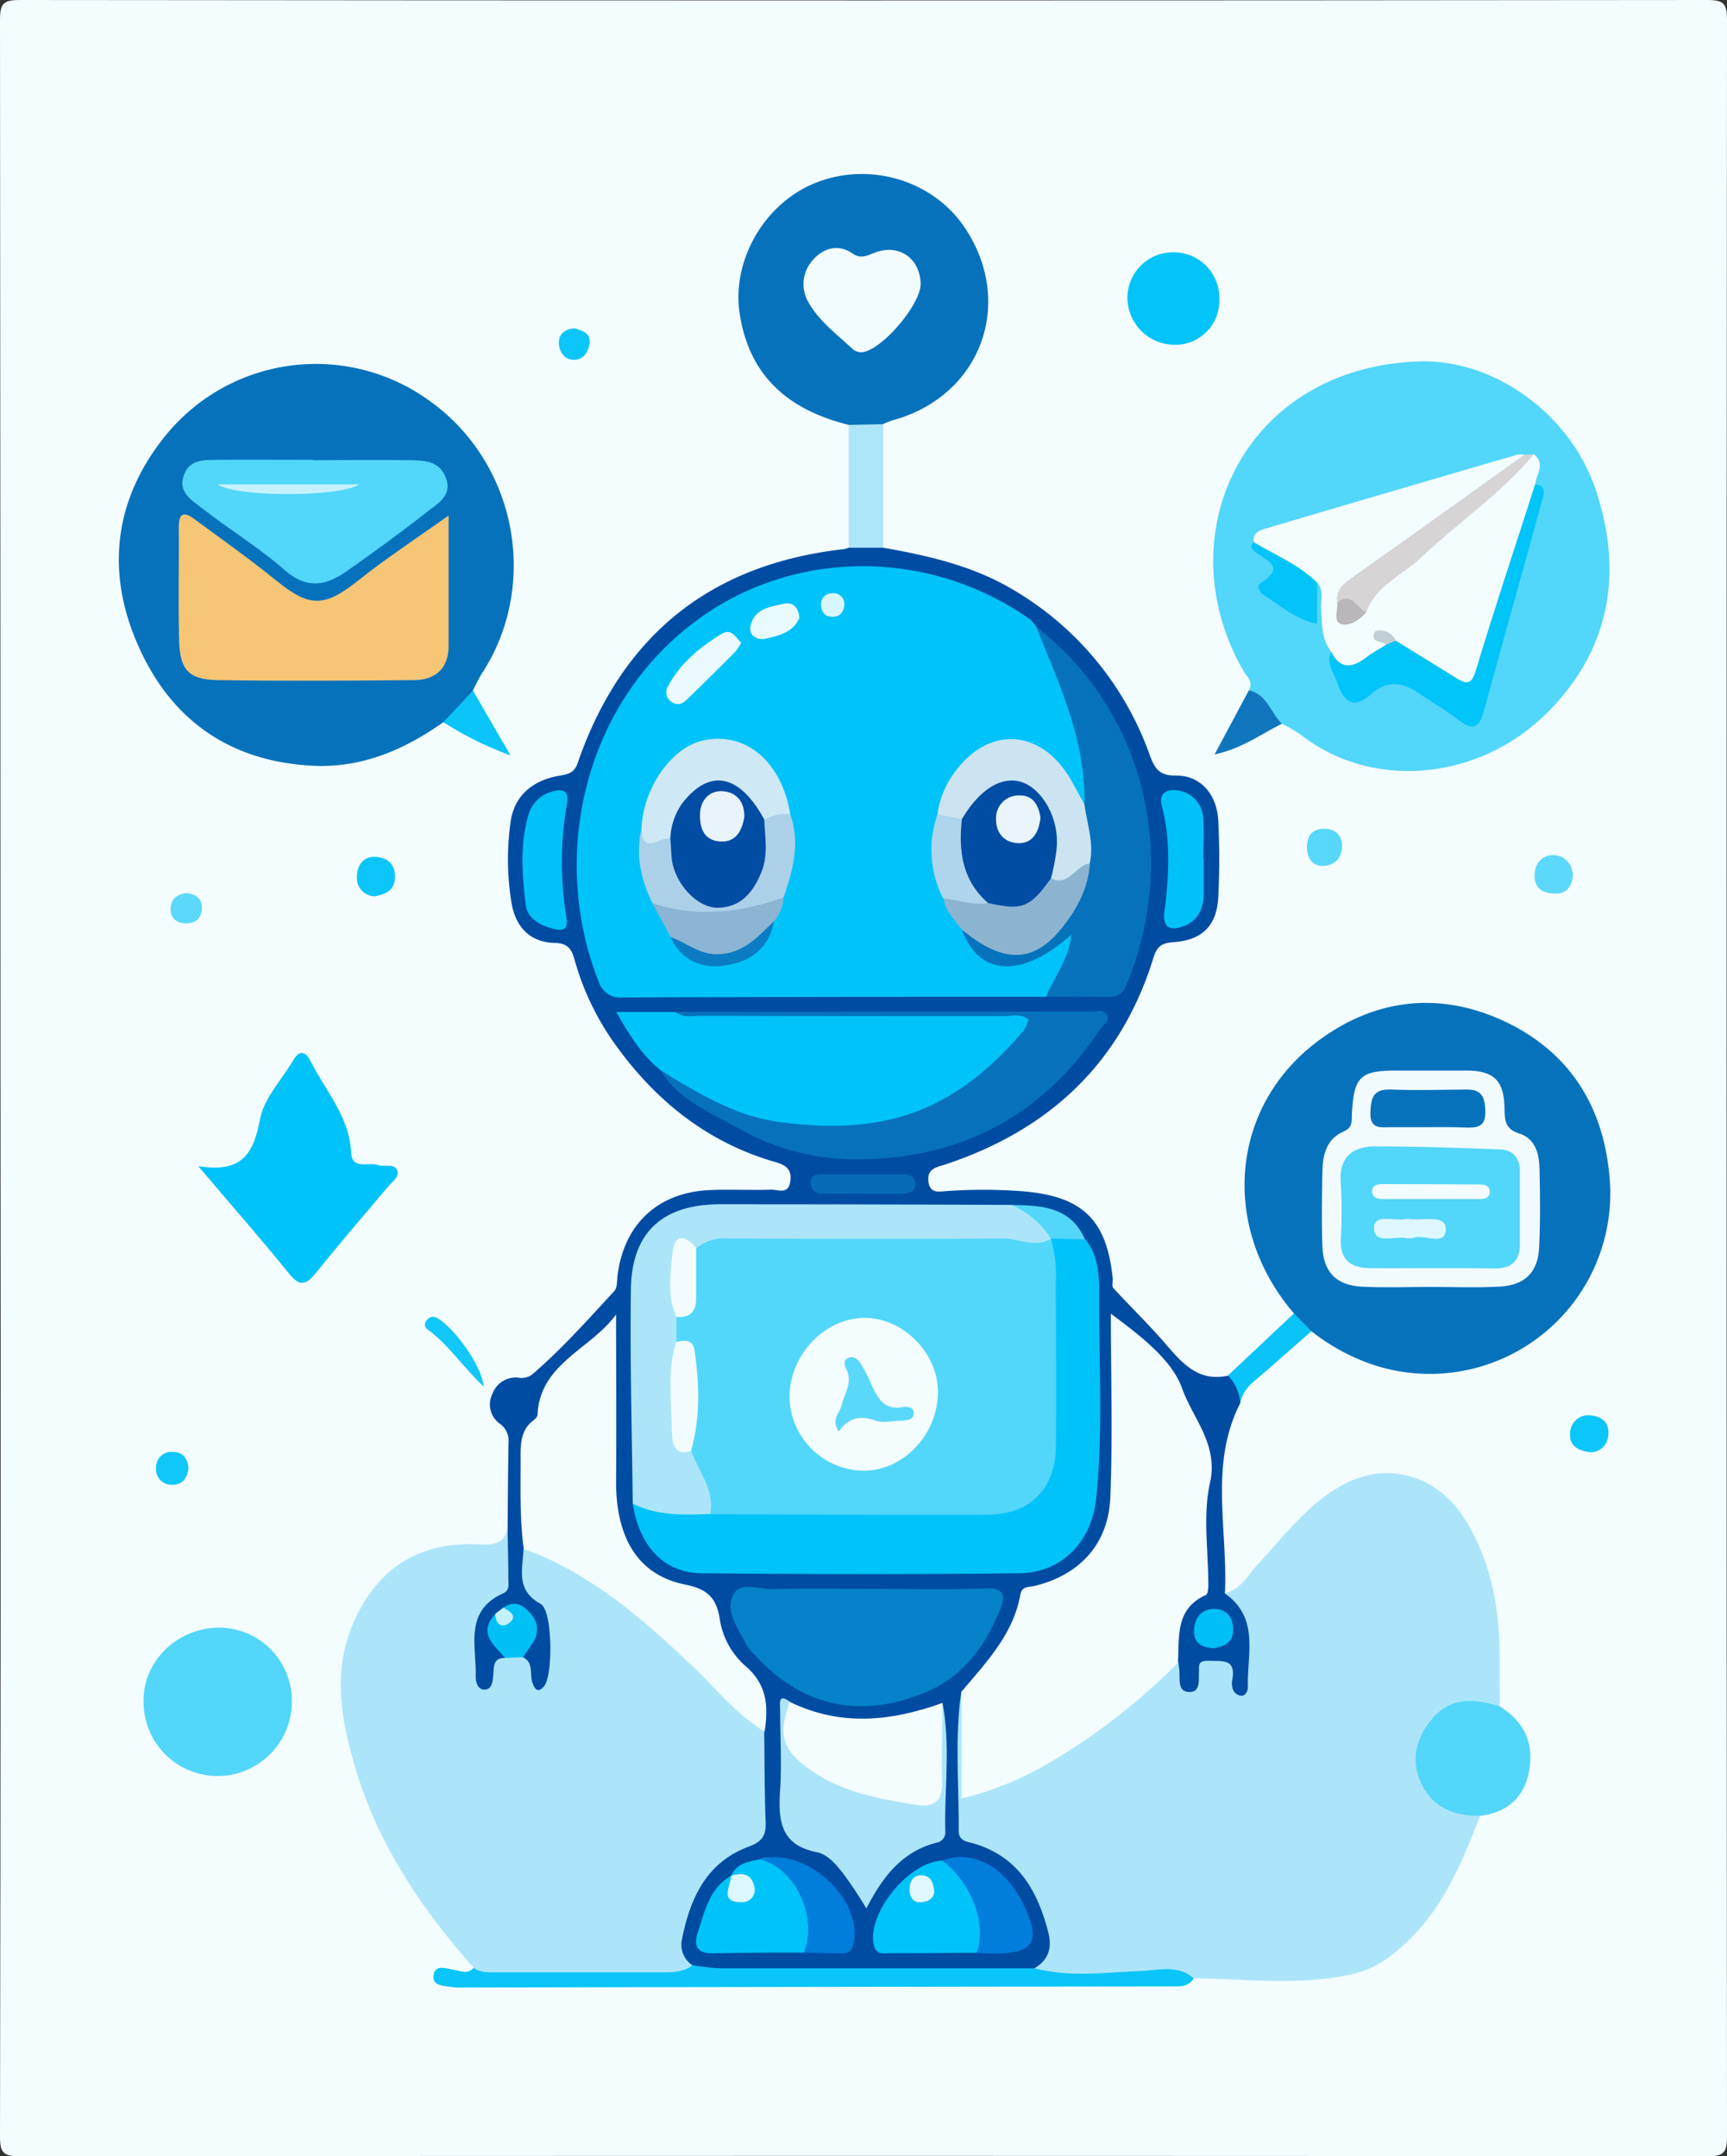 <svg xmlns="http://www.w3.org/2000/svg" id="Слой_1" data-name="Слой 1" viewBox="0 0 350 437"><rect x="0" y="0" width="350" height="437" fill="#333333" stroke="none"/><defs><style>.cls-1{fill:#f3fcfe}.cls-2{fill:#ace5f9}.cls-4{fill:#52d6fa}.cls-5{fill:#0772bc}.cls-6{fill:#00c3f9}.cls-8{fill:#02c4f9}.cls-25{fill:#00c2f8}.cls-30{fill:#c5f1fd}.cls-46{fill:#f2fcfe}.cls-51{fill:#014da4}</style></defs><path d="M.1 218Q.1 111.05 0 4.09C0 .67.67 0 4.09 0Q175 .18 345.91 0c3.42 0 4.09.67 4.09 4.09q-.17 214.41 0 428.82c0 3.42-.67 4.09-4.09 4.09Q175 436.82 4.09 437c-3.42 0-4.1-.67-4.09-4.09Q.2 325.45.1 218Z" class="cls-1"/><path d="M248.24 322.93c3.34-.87 4.75-3.86 6.87-6.12 5.52-5.92 10.37-12.61 17.9-16.32 9-4.41 18.67-1 23.9 7.46 5.48 8.85 7.05 18.37 7 28.44 0 3.15 0 6.31.06 9.47-1.68 1.11-3.52.38-5.29.42-5.67.15-9.12 3.11-10.11 8.8-.86 4.91 1.52 8.8 6.51 10.83 1.63.67 3.64.5 4.88 2.1-4 10.27-8.17 20.4-17.16 27.6a20.78 20.78 0 0 1-8.26 4.36c-10.83 2.56-21.76 1.06-32.66.95-8.61-.85-17.16 1.1-25.76.48-2.27-.16-4.72.37-6.43-1.77 2.54-7.74.12-14.21-5.13-19.94-1.35-1.48-2.82-3.15-4.72-3.56-6.81-1.47-7.7-6.12-7.32-12 .33-5.3 0-10.64.09-16 0-1.93-.34-4.07 1.71-5.4 2.4.78 1.81 2.92 1.91 4.59.19 3.47 0 7 .07 10.46 0 5 .06 5 4.66 3.55 5.15-1.58 9.66-4.39 14.15-7.22 6.75-4.26 13.37-8.69 18.87-14.58 1.32-1.41 2.62-3.12 5-2.83 1 .63.83 2.12 2.21 2.92.67-4 3.51-4.67 6.83-4.5 2.67.14 3 2.17 3.31 4.73a22.66 22.66 0 0 0 .29-5.85c0-2.13.07-4.23-.83-6.31-.74-1.64-3.35-2.31-2.55-4.76ZM96 398.8c-10.75-12.13-19.61-25.36-24.18-41.15-2.9-10.05-4.49-20 .36-30S84.89 312.76 96 312.94c2.7 0 5.78.77 6.87-3 3 5.58 2 11-2.22 15.43s-3.68 9.86-1.94 16c-.09-3.3.16-5.7 3.24-6.53a8.69 8.69 0 0 1 4 .13c2 .62 2.88 2.11 3.57 4.88.22-4 .17-7.12.15-10.25a4.51 4.51 0 0 0-1.62-4c-4-3-3.8-7-2.63-11.25 2.08-2.19 4-.47 5.87.34 10.36 4.52 18.92 11.7 27 19.34 6 5.68 12.08 11.33 17.64 17.48 1 6.09.44 12.21.4 18.31a5.76 5.76 0 0 1-3.61 5.46c-9.63 4.66-13.49 12.45-12.34 22.93a2 2 0 0 1-.34.93c-1.66 2-4 2.25-6.31 2.26h-31.79c-2.33-.02-4.78.09-5.94-2.6Z" class="cls-2"/><path d="M-56.63 133c-2.46 0-2.26 1.74-2.4 3.42-.11 1.23-.18 3-1.83 3-1.36 0-1.76-1.66-1.73-2.67.17-6.13-2.4-13.25 5.54-16.83 1.42-.64 1.07-1.91 1.07-3 0-3.31-.1-6.61-.15-9.91.05-5.82.09-11.64.18-17.46a4.29 4.29 0 0 0-1.6-3.91 4.77 4.77 0 0 1-1.65-6.15 5 5 0 0 1 5.53-3.25 3.5 3.5 0 0 0 2.73-.86c5.94-5.14 11.13-11 16.43-16.72.66-.71.53-2.19.68-3.33 1.37-10.3 8.2-16.67 18.62-17.14 4.15-.19 8.31.06 12.46-.09 1.39-.05 3.49 1.1 3.91-1.64.4-2.57-1-3.38-3.19-4-13.77-4-24.32-12.56-32.51-24.1a54.62 54.62 0 0 1-8.06-17c-.65-2.3-1.58-3.21-4-3.27-5.09-.11-7.9-3.36-8.72-8a54.59 54.59 0 0 1-.22-16.39c.73-5.58 4.63-8.61 10-9.51 1.77-.3 2.93-.57 3.62-2.57C-33-74.16-15.09-88.66 12-91.71a5.24 5.24 0 0 0 1-.3 5.31 5.31 0 0 1 7 .01c9.13 1.63 18.09 3.63 26.25 8.47A63.42 63.42 0 0 1 73.93-50.2c1 2.74 1.84 4.43 5.37 4.38 4.94-.07 8.32 3.73 8.6 9.13a153.31 153.31 0 0 1 0 15.46c-.28 5.78-3.22 8.76-9 9.16-2.33.17-3.38.72-4.13 3.14-6.41 20.85-20.44 34.33-40.84 41.46-.62.22-1.25.45-1.89.63-1.67.47-3.16 1-2.88 3.28.32 2.62 2.28 2 3.79 1.94a104.56 104.56 0 0 1 15.43.06c12 1 16.92 5.77 18.12 17.6.07.67-.22 1.59.13 2 3.47 3.79 7.18 7.36 10.53 11.25s6.68 7.85 12.72 6.5c3 .87 2.71 3.24 2.48 5.56C86 93.76 89.88 107 89.24 119.93c7.1 5 4.45 12.34 4.66 19 0 .9-.62 1.86-1.4 1.74-1.61-.26-2-1.82-1.79-3.09.84-4.39-1.73-3.91-4.72-4-2.12-.06-2 .75-2 2.13-.11 1.7.4 4.34-2.1 4.19-2.32-.13-1.71-2.74-1.89-4.46-.06-.49-.12-1-.17-1.48-2.37-4.43-1.23-8.44 1.88-11.87a10.81 10.81 0 0 0 2.92-8.15 83.12 83.12 0 0 1 0-10.47C86 88.12 79.75 76.3 68 66.82c-1.29 1.21-.61 2.77-.62 4.12-.08 9.48 0 19-.07 28.44-.1 9.12-4.55 15.59-12.93 18.86a11.36 11.36 0 0 0-7.17 7.51c-2.12 6-6.24 10.48-11.38 14.08-1.39 9.38-.46 18.79-.54 28.19 0 2.2 1.87 2.23 3.09 2.59 9.06 2.71 12.94 9.65 15.09 18.08.78 3.09 0 5.55-2.83 7.21-1.84 1.9-4.25 1.64-6.53 1.64q-27.79.09-55.58 0c-2.56 0-5.41.45-7.19-2.25a5 5 0 0 1-2.14-5.22c1.63-8.29 4.92-15.61 13.47-18.8 2.72-1 3.6-2.22 3.5-4.95-.23-6.13-.21-12.26-.29-18.39-.41-9.82-9.07-15.94-11.21-25-.5-2.14-2.42-2.45-4.19-3-10.24-3.11-15.65-10.13-15.86-20.86-.18-9.13 0-18.27-.06-27.4a19.9 19.9 0 0 0-.23-5c-13 9.86-19 22.42-16.52 38.54.29 2 .75 4-.7 5.71-.19 4.1-1.64 8.35 3.46 11.13 2.44 1.33 2.53 14.43.72 16.65-1.3 1.59-1.93.57-2.37-.64-.65-1.75.35-4.13-2-5.23-.5-1.64.93-2.78 1.08-4.22.33-3-.3-5.4-4.18-4.87a5.29 5.29 0 0 0-2 1.5c-1.63 3.02 1.8 5.01 1.55 7.76Z" style="fill:#004ca3" transform="translate(159 203)"/><path d="M253.1 139.9c1-1.71-.41-2.75-1.13-4-15.84-27.53.28-61.64 35.86-62.65 15-.42 30.42 10.64 35.56 26 5.51 16.52 3.1 31.97-9.39 44.75-14 14.36-35.89 16.23-50.37 4.91a34.84 34.84 0 0 0-3.84-2.26c-3.37-1.11-4.7-4.25-6.69-6.75Z" class="cls-4"/><path d="M89.85 146.36c-8 5.66-16.72 9.4-26.81 8.81-17.42-1-29.32-10.15-35.7-25.91-5.77-14.23-3.87-28.17 5.69-40.33a39.23 39.23 0 0 1 54.28-7.51c17.43 12.63 22 37.11 10.4 55-.72 1.11-1.25 2.33-1.87 3.5a10.3 10.3 0 0 1-5.99 6.44ZM262.24 266.18c-15-17.46-13-42 5-55.3 11.57-8.56 24.61-10 37.67-3.89 12.79 6 19.81 16.66 21.21 30.82a36.58 36.58 0 0 1-48.22 38.65 41.88 41.88 0 0 1-12.12-6.67 4.72 4.72 0 0 1-3.54-3.61ZM172 86.11c-11.73-2.92-19.9-9.42-22-22-2-11.03 4.88-23.01 15.43-27.11 10.9-4.26 23.6-.44 30 9 10.44 15.42 3.32 34.42-14.67 39.22a16 16 0 0 0-1.83.75c-2.27 1.9-4.59 1.86-6.93.14Z" class="cls-5"/><path d="M40.18 236.33c9 1.49 11.24-2.72 12.51-9.49.79-4.27 4.41-8 6.76-12 1.35-2.28 2.59-1.6 3.53.27 3 6 7.84 11.17 8.17 18.44.17 3.69 3.57 1.86 5.49 2.57 1.31.49 3.38-.52 3.9 1.24.36 1.23-1.17 2.23-2 3.25-4.82 5.71-9.7 11.37-14.38 17.2-2 2.45-3.25 3.2-5.61.27-5.61-6.97-11.55-13.67-18.37-21.75Z" class="cls-6"/><path d="M44 359.93A15 15 0 0 1 29.1 345c-.23-8.18 6.67-15.05 15.2-15.13a14.8 14.8 0 0 1 14.85 14.86A15.08 15.08 0 0 1 44 359.93Z" class="cls-4"/><path d="M-18.62 195.28a49.6 49.6 0 0 0 5.4.62h63.9c7.08 1.86 14.25.85 21.39.56 3.7-.15 7.54-1.36 10.84 1.46-1 1.73-2.62 1.65-4.31 1.65q-72 .09-144 .22a10.14 10.14 0 0 1-2-.08c-1.56-.3-4-.16-3.73-2.33.27-2.44 2.74-1.37 4.11-1.17s2.79 1 4-.41c1.62 1.15 3.48.92 5.29.92h32.43c2.35.01 4.68.06 6.68-1.44Z" style="fill:#09c5f9" transform="translate(159 203)"/><path d="M300 368c-5.16.07-9.55-1.58-11.9-6.41s-1.09-9.47 2.24-13.37c3.78-4.44 8.7-3.95 13.67-2.37 5 3.16 7 7.57 5.83 13.38-1.1 5.25-4.54 8.13-9.84 8.77Z" class="cls-4"/><path d="M247.11 60.61a8.92 8.92 0 0 1-8.88 9.27 9.62 9.62 0 0 1-9.74-9.17 9.23 9.23 0 0 1 9.25-9.57 9.22 9.22 0 0 1 9.37 9.47Z" class="cls-8"/><path d="m13-116.89 7-.15V-92h-7Z" style="fill:#aee6f9" transform="translate(159 203)"/><path d="m103.24 63.18 3.54 3.61c-4.1 3.59-8.17 7.23-12.33 10.75a7.82 7.82 0 0 0-2.09 3.78 9.3 9.3 0 0 0-2.48-5.57Z" style="fill:#0ac4f8" transform="translate(159 203)"/><path d="M94.1-63.1c3.69.81 4.41 4.56 6.69 6.77-4.19 2.08-8 5-13.64 6.23Z" style="fill:#0f76be" transform="translate(159 203)"/><path d="m-69.15-56.64 6-6.4 7.62 13.13a69.88 69.88 0 0 1-13.62-6.73Z" style="fill:#0bc4f8" transform="translate(159 203)"/><path d="M-83.12-21.35a3.72 3.72 0 0 1-3.55-4c0-2.06 1.21-4.07 3.56-4s4.17 1.23 4.16 4-1.81 3.59-4.17 4Z" style="fill:#0dc6f9" transform="translate(159 203)"/><path d="M159.79-25.78c-.17 2.13-1 3.85-3.48 3.86S152-22.8 152-25.55c0-2.24 1.31-4 3.45-4.14s4.03 1.24 4.34 3.91Z" style="fill:#5cd9fa" transform="translate(159 203)"/><path d="M-61 78c-4.41-4.26-7.18-8.5-11.19-11.46a1.26 1.26 0 0 1-.23-2.09 1.76 1.76 0 0 1 1.17-.6c2.74.25 9.95 9.5 10.25 14.15Z" style="fill:#12c7f9" transform="translate(159 203)"/><path d="M163.48 91.33c-2.85-.29-4.48-1.49-4.28-3.8a3.69 3.69 0 0 1 4.36-3.65c2.28.24 3.66 1.63 3.38 4a3.65 3.65 0 0 1-3.46 3.45Z" style="fill:#0bc6f9" transform="translate(159 203)"/><path d="M113-31.64c0 2.36-1.32 3.89-3.53 4.1-2.47.24-3.54-1.5-3.6-3.76 0-2.06.88-3.61 3.13-3.72s3.87.84 4 3.38Z" style="fill:#57d7fa" transform="translate(159 203)"/><path d="M-120.8 94.49c-.2 1.87-1.07 3.4-3.24 3.42a3.15 3.15 0 0 1-3.33-3.44 3.11 3.11 0 0 1 3.48-3.21c1.89.02 2.89 1.21 3.09 3.23Z" style="fill:#11c7f9" transform="translate(159 203)"/><path d="M-42.62-136.47c1.73.48 3.43 1 3.08 3.2-.29 1.76-1.3 3.21-3.2 3.19s-2.92-1.62-3-3.37c-.04-1.95 1.32-2.86 3.12-3.02Z" style="fill:#0cc6f9" transform="translate(159 203)"/><path d="M-121.08-22c1.91.23 3.11 1.28 3 3.22s-1.33 2.93-3.29 2.9-3.17-1.2-3.06-3.09 1.43-2.87 3.35-3.03Z" style="fill:#5bd8fa" transform="translate(159 203)"/><path d="M194.87 342.83c5-5.94 10.45-11.56 11.91-19.62.33-1.87 1.82-1.52 3-1.82 9-2.24 14.82-8.43 15.23-17.8.52-12.1.12-24.23.12-37.35 6.24 4.62 12.42 9.42 14.47 15.2 2.12 6 7.37 11.27 5.62 19.11-1.49 6.65-.3 13.89-.34 20.87 0 .63-.12 1.67-.49 1.83-6.26 2.8-5.35 8.5-5.66 13.71a125.83 125.83 0 0 1-27.31 21 64.25 64.25 0 0 1-16.6 6.55ZM106.15 313.94c-.87-6.27-.61-12.58-.65-18.88 0-2.71.15-5.33 2.57-7.17.38-.29.85-.77.87-1.17.46-10.41 10.78-13.24 15.92-20.33 0 11.2.08 22.41 0 33.61-.09 11.61 4.4 19.2 14 21.13 4.52.91 6.31 2.69 7 6.92a15.79 15.79 0 0 0 5.09 9.48c4.55 3.82 4.8 8.3 4 13.39-5.64-3.4-9.68-8.56-14.36-13-9.27-8.84-18.82-17.3-30.72-22.55-1.23-.55-2.49-.96-3.72-1.43Z" class="cls-1"/><path d="M-56.63 133c-2.24-2.62-5.6-5-2-8.91 1.55.92 1.75.06 1.61-1.24 2.31-1.7 4.16-.5 5.59 1.21a4.66 4.66 0 0 1 .33 6l-1.9 2.79Z" style="fill:#01c0f6" transform="translate(159 203)"/><path d="M212 202q-43 0-85.84.15a4.6 4.6 0 0 1-4.86-3.31c-9.82-24.79-3.34-56 20-73.19 19.31-14.24 46.67-14.78 67.46-.12A8.6 8.6 0 0 1 210 127c6.79 9.47 9.41 20.41 11.13 31.66a6.08 6.08 0 0 1-.56 3.88c-3.34 1.6-3.32-1.73-4.29-3.16-2-3.06-3.91-6.17-7.68-7.44-5.6-1.85-9.84-.26-13.72 5.06a29.5 29.5 0 0 0-3.88 8.6 27.59 27.59 0 0 0 1 15.48c.71 2.91 2.87 5 4.12 7.66 4.86 7 10.55 7.78 17.19 2.32 1.09-.89 2-2.82 3.62-1.77s1.13 3.05.42 4.56c-1.35 2.96-2.18 6.37-5.35 8.15ZM219.94 251.14c2.85 3.5 2.84 7.86 2.82 11.86-.06 13.61.82 27.24-.63 40.84-.92 8.54-6.86 14.92-15.63 15-21.44.24-42.89.19-64.33 0-7.6-.06-12.64-5.52-13.94-14.17 5.45-.41 10.79 1.42 16.25.79 16.13-.28 32.26-.05 48.39-.13 2.16 0 4.32.06 6.48-.06 8.54-.46 12.82-4.59 13-13.23.23-13.29.23-26.6-.1-39.9a3.13 3.13 0 0 1 .86-1.61c2.37-1.19 4.69-1.35 6.83.61ZM134 217c-3.78-3-6.32-7-9.1-11.9h12c3.43.91 6.93.38 10.39.39 18.94.06 37.88 0 56.82.08 1.66 0 4-1.1 4.88 1.09.71 1.82-.87 3.39-2 4.83-18.86 23.71-54.39 22.78-71.74 6.37A7.37 7.37 0 0 0 134 217Z" class="cls-6"/><path d="M143.91 306.83c-5.35.19-10.7.41-15.68-2.11-.15-14.46-.58-28.93-.37-43.38.14-11.67 6.49-17.34 18.31-17.28q29.45 0 58.88.13c4 .69 7.48 2 8 6.8-1.19 2.09-3.14 2.1-5.22 2-19.63-.92-39.26-.22-58.9-.4a33.7 33.7 0 0 0-6.41.84c-3.77-.86-5.37.54-5.13 4.51.19 3.09.12 6.18.87 9.22a21 21 0 0 1 .11 4.69c-1.16 5.09-.88 10.25-.88 15.41 0 2.66.76 4.91 3.08 6.44 2.68 3.98 6.28 7.71 3.34 13.13Z" class="cls-2"/><path d="M17.4 119c7.82 0 15.65.23 23.45-.09 3.82-.16 3.86 1.71 2.9 4.11-2.91 7.29-7.31 13.52-14.72 16.74-13.8 6-25.85 2.87-35.19-7.5a9.49 9.49 0 0 1-1.57-1.93c-1.63-3.23-4.43-6.78-2.67-10.15 1.46-2.79 5.49-1 8.34-1.11 6.48-.22 12.98-.07 19.46-.07Z" style="fill:#0582c9" transform="translate(159 203)"/><path d="M219.78 163c.27-11.2-3.78-21.31-7.93-31.4-.63-1.52-1.23-3-1.84-4.57 22.31 17.4 28.84 46.8 18.38 72.32-.84 2.07-1.91 2.76-4 2.69-4.15-.12-8.3-.04-12.39-.04 1.64-4 4.62-7.51 5.11-12.59-10 9-18.71 8.44-22.12-.91 2.18-.14 3.57 1.52 5.31 2.36 4.38 2.11 9 1.66 12.26-1.89 3.82-4.16 6.71-8.95 7-14.85.61-3.71-1.83-7.47.22-11.12Z" class="cls-5"/><path d="M-25 14c7.49 4.53 15 9.19 23.87 10.38 21.49 2.9 35.68-2.17 49.59-18.53a9.24 9.24 0 0 0 1-2.22c-1.65-1.29-3.35-.7-4.9-.7-20.47 0-40.93 0-61.39-.06-1.77 0-3.69.54-5.28-.8Q20 2.05 62.16 2c1.09 0 2.53-.53 3.17.73s-.81 2-1.41 2.88C51.71 24 34.33 32.46 12.52 31.93a48.21 48.21 0 0 1-22.21-6.48C-15.23 22.37-21.48 19.94-25 14Z" style="fill:#0771bc" transform="translate(159 203)"/><path d="M32 142.12c1.68 8.66.37 17.39.58 26.09a2.1 2.1 0 0 1-1.66 2.2c-7 1.74-11 6.85-14.34 13.36a83.67 83.67 0 0 0-4.75-7.15c-1.43-1.77-3.05-3.81-5.34-4.26-7.36-1.46-7.8-6.5-7.39-12.57.36-5.45 0-10.94 0-16.41 0-1.14-.44-3.31 2-1.48.1.66.16-.16.09.49C0 153 7.31 156.31 15.35 159a64.62 64.62 0 0 0 10.23 2.07c3.46.56 5-1 5-4.37v-8.95c.07-1.97-.17-4.03 1.42-5.63Z" style="fill:#ace4f9" transform="translate(159 203)"/><path d="M191 345.12c0 5.45-.19 10.91-.05 16.36.09 3.72-2.06 4.83-5 4.35-7.78-1.26-15.55-2.57-22.2-7.46-5.1-3.76-6.14-6.84-3.71-13.47 10.26 5.03 20.59 3.96 30.96.22Z" class="cls-1"/><path d="M148.18 380.13c1.13-2.5 3.5-2.85 5.79-3.32 2.12-.89 4-.11 5.44 1.27 4.07 3.82 5.65 8.76 5.76 14.22a3.13 3.13 0 0 1-2.26 3.42c-6.09 0-12.18 0-18.27.15-3.37.1-4.13-1.52-3.22-4.27 1.44-4.31 2.37-9 6.81-11.51 1 1-.05 3.15 1.93 3.62a.63.63 0 0 0 .75-.53c.26-2.04-1.91-1.97-2.73-3.05ZM197.91 395.76c-5.78 0-11.56.11-17.34.07-1.33 0-3 .55-3.49-1.7-1.39-6.37 7.08-16.83 13.91-17.06 6.95 1.93 11.43 14.03 6.92 18.69Z" class="cls-6"/><path d="M114.85 163.2a67.89 67.89 0 0 0-.06 22.71c.42 2.35-.51 2.91-2.76 2.29-2.78-.76-5.2-2.12-5.52-5-.65-5.92-1.18-11.9.52-17.77a6.69 6.69 0 0 1 4.52-4.89c2.52-.85 3.95-.38 3.3 2.66ZM243.94 174v7.44c-.06 2.68-1.19 5-3.61 6.06s-4.85 1.16-4.33-2.7c.9-7.23 1.32-14.42-.56-21.6-.62-2.39 1-3.37 3.23-3a5.93 5.93 0 0 1 5.18 5.81c.19 2.63 0 5.28 0 7.93Z" class="cls-25"/><path d="M38.91 192.76c2.18-5.62-1-14.19-6.92-18.69 5.87-2.36 12.59 1.15 16.21 8.45 4 8 2.51 10.49-6.31 10.4-.99-.01-1.99-.1-2.98-.16Z" style="fill:#017ddc" transform="translate(159 203)"/><path d="M3.91 192.72c2.89-7.31-1.72-17.06-8.91-18.91 9-2.7 20.74 7.76 19.05 16.84-.31 1.69-1.1 2.28-2.64 2.25Z" style="fill:#017ddb" transform="translate(159 203)"/><path d="M16 38.88c-2.83 0-5.66.07-8.48 0a2.13 2.13 0 0 1-2.24-2.2C5.28 35 6.64 35 7.79 35h15.46c1.51 0 3.32 0 3.24 2.11-.07 1.7-1.69 1.81-3 1.83h-7.48Z" style="fill:#066cb8" transform="translate(159 203)"/><path d="M87.13 131.05c-2.76-.13-4.23-1.19-4.13-3.68s1.49-4.24 3.91-4.3 4 1.47 4 4.09c.09 2.9-2.01 3.43-3.78 3.89Z" style="fill:#00bff6" transform="translate(159 203)"/><path d="M213 251a18.06 18.06 0 0 0-8-6.8c6 .1 12 .29 14.89 7Z" class="cls-4"/><path d="M102 325.81c1.34.74 3.05 1.74 1.13 3.16-1.45 1.08-2.78.12-2.75-1.92Z" class="cls-30"/><path d="M310.85 92.07c2.5 1.91.45 4 .31 6.08.94 1.49.18 2.89-.26 4.29-3.38 10.91-6.68 21.84-10.33 32.67-1.58 4.67-3 5.33-7.25 3-3.6-2-7.27-4-10.4-6.75-.62-.49-1-1.7-1.6-1.61-.72.13.26 1.31-.34 1.92a11.56 11.56 0 0 1-4.65 3.46c-3.24 1.5-5.64.9-6.51-3-2.06-2.65-1.89-5.8-2.08-8.9-.1-1.73.67-3.63-.81-5.15-5-1.55-9.09-4.61-12.82-8.19-.33-1.8 1-2.35 2.24-2.73q25.55-7.55 51.1-15a5 5 0 0 1 1.5 0c.24 2.41-1.94 2.89-3.28 3.87q-14.5 10.47-29.14 20.77c-1.85 1.32-4.14 2.33-4.23 5.12 0 .9-.34 2.06.76 2.48s2-.51 2.65-1.42c4.23-6.4 11-10.12 16.45-15.16 5.99-5.51 12.18-10.82 18.69-15.75Z" class="cls-1"/><path d="M110.82-70.87c1.81 3.58 4.21 3.25 7 1.15 1.29-1 2.71-1.74 4.07-2.6a1.66 1.66 0 0 1 2-.84q6.1 3.78 12.22 7.56c2.09 1.31 3.12 1.42 4-1.57 3.81-12.62 8-25.13 12-37.68 2.4.34 1.76 2 1.38 3.4-3.89 14.16-7.86 28.28-11.73 42.44-.89 3.27-2.11 4.32-5.15 1.93-2.58-2-5.5-3.64-8.21-5.52-3.18-2.19-6.37-2.55-9.35.14-3.62 3.27-5.63 1.9-7-2.09-.62-2.05-2.39-3.88-1.23-6.32Z" style="fill:#01c4f9" transform="translate(159 203)"/><path d="M112-80.93c-.37-2.82 1.57-4 3.53-5.38 11.51-8.13 22.95-16.36 34.41-24.55l1.91-.07c-6.7 8.05-15.43 13.88-22.94 21-3.74 3.57-9.1 5.55-11 11-2.31.28-3.91-1.47-5.91-2Z" style="fill:#d6d4d5" transform="translate(159 203)"/><path d="M254.11 109.89c4.35 2.62 9.14 4.53 12.82 8.19v8.34c-4.41-.9-7.43-3.71-10.8-5.8-.87-.53-1.59-1.87-.6-2.49 5.06-3.17 1.28-4.51-1.11-6.25-.67-.48-1.26-1.17-.31-1.99Z" class="cls-8"/><path d="M-68.09-98.52v26.46c0 4.42-2.56 6.85-6.87 6.89-13.31.13-26.64.22-39.95 0-5.84-.09-7.62-2.07-7.79-8-.22-7.65 0-15.31-.07-23 0-3 1.14-3.12 3.16-1.64 5.6 4.13 11.29 8.16 16.69 12.54 6.69 5.42 9.71 5.34 16.52-.08 5.6-4.49 11.66-8.43 18.31-13.17Z" style="fill:#f6c575" transform="translate(159 203)"/><path d="M63.43 93.26c6.48 0 13-.1 19.45 0 2.94.07 6.15 0 7.49 3.6s-1.64 5.16-3.71 6.79c-5.34 4.2-10.84 8.22-16.41 12.12-4.11 2.88-8 3.75-12.5-.19-5.2-4.58-11.22-8.21-16.69-12.5-2.08-1.63-5.1-3.28-3.78-6.82 1.25-3.39 4.41-3 7.2-3.07 6.32-.06 12.63 0 19 0Z" class="cls-4"/><path d="M131 57.81c-4.66 0-9.33.19-14-.05-5.21-.27-7.84-3-8-8.24-.19-5-.09-10 0-15 .05-3.48.79-6.72 4.4-8.26 1.88-.81 1.5-2.32 1.59-3.76.43-7.34 1.72-8.54 9.1-8.54h14c5.7 0 7.73 2 7.83 7.78 0 2.35.21 4.1 2.85 4.93 3.44 1.07 4.15 4.13 4.23 7.19.13 5.32.19 10.66-.08 16-.25 5-2.87 7.58-7.91 7.88-4.69.26-9.36.08-14.01.07Z" style="fill:#f1fbfe" transform="translate(159 203)"/><path d="M27.58-145.51c.1 4.21-8.11 13.77-12 13.89a2.73 2.73 0 0 1-1.8-.65c-3.11-2.95-6.63-5.5-8.84-9.3a7.26 7.26 0 0 1 .83-8.77c2-2.25 5-3.38 8-1.29 1.7 1.19 2.95.43 4.55-.18 4.86-1.85 9.14 1.16 9.26 6.3Z" style="fill:#f2fbfe" transform="translate(159 203)"/><path d="M60.78-40c.51 4 2 7.89 1.06 12-3.45 4.54-5.1 5.16-8.42 3.13-.16-3 .46-5.9.19-8.87-.41-4.68-3.06-8.81-6.6-9.49-4.13-.8-6.87 1.44-8.95 4.76a5 5 0 0 1-2.12 2A4.74 4.74 0 0 1 31-38a17.94 17.94 0 0 1 3.27-8.2c6.7-9.55 17.21-9.33 23.38.59 1.09 1.84 2.08 3.75 3.13 5.61Z" style="fill:#cce4f1" transform="translate(159 203)"/><path d="M-29-35c.28-8.15 6-16.47 12.4-17.91C-8-54.91-.53-48.64 1.15-38-.18-36.5-2-36.35-3.8-36.33c-1.68-.3-2.19-1.78-3-3-4.14-5.86-10.63-5.16-13.85 1.44-.92 1.89-.81 4.26-2.7 5.7-5.29 1.75-5.82 1.48-5.65-2.81Z" style="fill:#cfe8f6" transform="translate(159 203)"/><path d="M54-25c3.7 1.83 5-2.76 7.89-3-.36 5.14-2.73 9.46-5.87 13.29-5.69 7-11.85 6.9-20 .19-1.5-2-3.47-3.76-3.81-6.46 2.7-1.94 5.56 0 8.32-.36C45.91-19 49.76-22.65 54-25Z" style="fill:#8cb4d1" transform="translate(159 203)"/><path d="M-29-35c.27 5.57 3.94 1.29 5.87 2 1.61 1.07 1.36 2.91 1.81 4.45 1.44 5 4.78 8.19 8.31 7.92 3.87-.3 7.31-4.67 7.69-9.64.17-2.25-.54-4.68 1.23-6.64A8.92 8.92 0 0 1 1.15-38c2.05 5.83.57 11.38-1.35 16.88C-8-15.5-19.2-15-26.8-20c-2.34-4.8-3.42-9.75-2.2-15Z" style="fill:#add0e9" transform="translate(159 203)"/><path d="M-26.8-20c9 3.08 17.84 1.92 26.6-1.08a8 8 0 0 1-2 4.85C-8-7-15.62-5.85-23.09-13.08Z" style="fill:#8bb5d2" transform="translate(159 203)"/><path d="M41.24-20c-3.13.56-6.07-.65-9.11-.94A21.71 21.71 0 0 1 31-38l5 1c.26.21.63.43.65.71A48.12 48.12 0 0 0 41.24-20Z" style="fill:#afd5ed" transform="translate(159 203)"/><path d="M-8.77-72.75A13.51 13.51 0 0 1-10-70.89c-3.26 3.26-6.51 6.52-9.84 9.7-.84.8-1.89 1.32-3.12.39a2.26 2.26 0 0 1-.68-3.09c2.48-4.67 6.44-7.92 10.85-10.63 1.98-1.22 2.79.59 4.02 1.77Z" style="fill:#eafafe" transform="translate(159 203)"/><path d="M3-77.76c-1.2 2.9-4.18 3.62-7 4.23-1.47.31-3.28-.65-2.92-2.51.7-3.62 4.05-4 6.89-4.63C1.58-81 2.86-80 3-77.76Z" style="fill:#e9fafe" transform="translate(159 203)"/><path d="M-23.09-13.08c3.17 1.07 5.7 3.51 9.45 3.47 5.27-.05 8.18-3.54 11.48-6.65-1 5.83-5.37 8.42-10.47 9-4.37.52-8.45-1.23-10.46-5.82Z" style="fill:#0b7cc3" transform="translate(159 203)"/><path d="M12.13-80.49C12-79 11.31-78 9.72-78S7.4-79 7.4-80.52a2.14 2.14 0 0 1 2.13-2.24 2.22 2.22 0 0 1 2.6 2.27Z" style="fill:#d9f6fe" transform="translate(159 203)"/><path d="M141.08 253a8.94 8.94 0 0 1 6.42-2c18.59.08 37.18.13 55.77 0 3.24 0 6.48 2 9.72.06a27.09 27.09 0 0 1 1 8.83c0 11.13.1 22.26 0 33.38-.11 8.47-5.31 13.68-13.77 13.71-18.76.06-37.53-.05-56.29-.1 1-4.94-2.35-8.61-3.83-12.82-.81-3.75-.16-7.49 0-11.24s.83-8-3-10.77v-5.13a10.4 10.4 0 0 0 2.62-7.8c-.13-2.12-.5-4.39 1.36-6.12Z" class="cls-4"/><path d="M137 272c1.77-.52 3.47-.52 3.78 1.74.94 6.78 1.19 13.57-.72 20.27-3.44 1.31-3.84-1.77-3.87-3.43-.08-6.19-1.04-12.46.81-18.58ZM141.08 253v10.27c0 2.64-1.38 3.87-4 3.62-1.94-4.26-1.2-8.79-.77-13.1.29-3.6 2.6-3.73 4.77-.79Z" class="cls-46"/><path d="M-10.82 177.13c2.11-.58 4-.59 4.65 2.05a2.49 2.49 0 0 1-2.14 3.31c-5 .27-2.75-3.07-2.46-5.4Z" style="fill:#dcf7fe" transform="translate(159 203)"/><path d="M30.35 180.44c-.19 1.66-1.82 2.15-3.17 2.07s-2-1.54-1.84-3 .92-2.57 2.5-2.47c1.82.13 2.36 1.54 2.51 3.4Z" style="fill:#e1f8fe" transform="translate(159 203)"/><path d="M112-80.93c3-2.24 4 1.24 5.89 2-1.33 1.59-3.33 2.9-5.06 2.42s-.64-2.88-.83-4.42Z" style="fill:#b9b7ba" transform="translate(159 203)"/><path d="m123.87-73.16-2 .84c-.66-.88-2.38-.26-2.54-1.75 0-.36.37-1.06.66-1.11a3.57 3.57 0 0 1 3.88 2.02Z" style="fill:#c1ced4" transform="translate(159 203)"/><path d="M44.09 98.16h28.72c-3.68 2.62-25.19 2.65-28.72 0Z" class="cls-30"/><path d="M290 257c-4.16 0-8.31.05-12.47 0-3.73-.05-5.94-1.64-5.8-5.75a99.56 99.56 0 0 0 0-11.46c-.42-5.26 2.33-7.45 7-7.46 8.45 0 16.91.3 25.36.62 2.5.09 3.92 1.73 3.93 4.28v15c0 3.26-1.68 4.86-5 4.84-4.35-.07-8.67-.07-13.02-.07Z" class="cls-4"/><path d="M289 228.44h-7c-2.1 0-4.41.53-4.27-3 .11-2.89.53-4.77 4.1-4.63 5.12.19 10.26.05 15.39 0 3.12-.05 3.72 1.59 3.8 4.4.08 3.3-1.75 3.36-4.09 3.3-2.65-.12-5.31-.07-7.93-.07Z" class="cls-5"/><path d="M200.24 183c-5.25-4.57-6-10.53-5.3-17 5.5-9.24 12.78-10.43 17.29-2.82a15.05 15.05 0 0 1 1.83 9.51A46.5 46.5 0 0 1 213 178c-4.3 6-5.83 6.55-12.76 5ZM154.89 166.08c.13 3.46.8 7-.46 10.35-1.54 4-4 7.42-8.85 7.54-4.13.11-8.59-4.61-9.39-9.53-.19-1.44-.19-2.97-.34-4.44a13.08 13.08 0 0 1 2.53-7.35c5.53-6.99 11.51-5.74 16.51 3.43Z" class="cls-51"/><path d="M175.2 298.06a15.22 15.22 0 0 1-15.2-14.68c-.13-8.49 6.82-16.08 14.94-16.29 7.79-.19 15 6.81 15.14 14.73.17 8.59-6.73 16.12-14.88 16.24ZM289.8 243h-9.43c-1 0-2.1-.08-2.27-1.36s.88-1.67 1.9-1.67q9.93 0 19.85.08c1 0 2.12.2 2.06 1.54s-1.19 1.41-2.19 1.41h-9.92Z" class="cls-1"/><path d="M127.4 47.93a8.41 8.41 0 0 1-1.39 0c-2.35-.49-6.5 1.38-6.55-2.07 0-2.92 4-1.38 6.3-1.8a3 3 0 0 1 1 0c2.63.35 7.27-1 7.25 2-.01 3.8-4.65.84-6.61 1.87Z" style="fill:#dff7fe" transform="translate(159 203)"/><path d="M51.87-37.25c-.36 2.94-1.6 5.24-4.58 5.12-2.79-.1-4.51-2.13-4.42-5a4.56 4.56 0 0 1 4.85-4.66c2.75-.05 3.82 2.18 4.15 4.54Z" style="fill:#e9f5fa" transform="translate(159 203)"/><path d="M-8.16-37.41c-.5 3-1.84 5.24-5.1 4.93s-4-3-3.86-5.81c.16-2.67 2-4.47 4.43-4.37 2.94.12 4.63 2.18 4.53 5.25Z" style="fill:#e8f4fa" transform="translate(159 203)"/><path d="M11 87.09c-1.65-2.33.2-3.71.57-5.34.54-2.34 2.28-4.49 1-7.14-.37-.8-.88-2 .49-2.47 1.1-.37 1.91.48 2.43 1.31a34.43 34.43 0 0 1 2.06 4c1.27 2.82 2.59 5.44 6.48 4.71 1-.19 2.27.11 2.17 1.37-.08 1.08-1.3 1.35-2.35 1.38-1.82 0-3.81.55-5.42 0-3.13-1.17-5.52-.53-7.43 2.18Z" style="fill:#59d8fa" transform="translate(159 203)"/></svg>